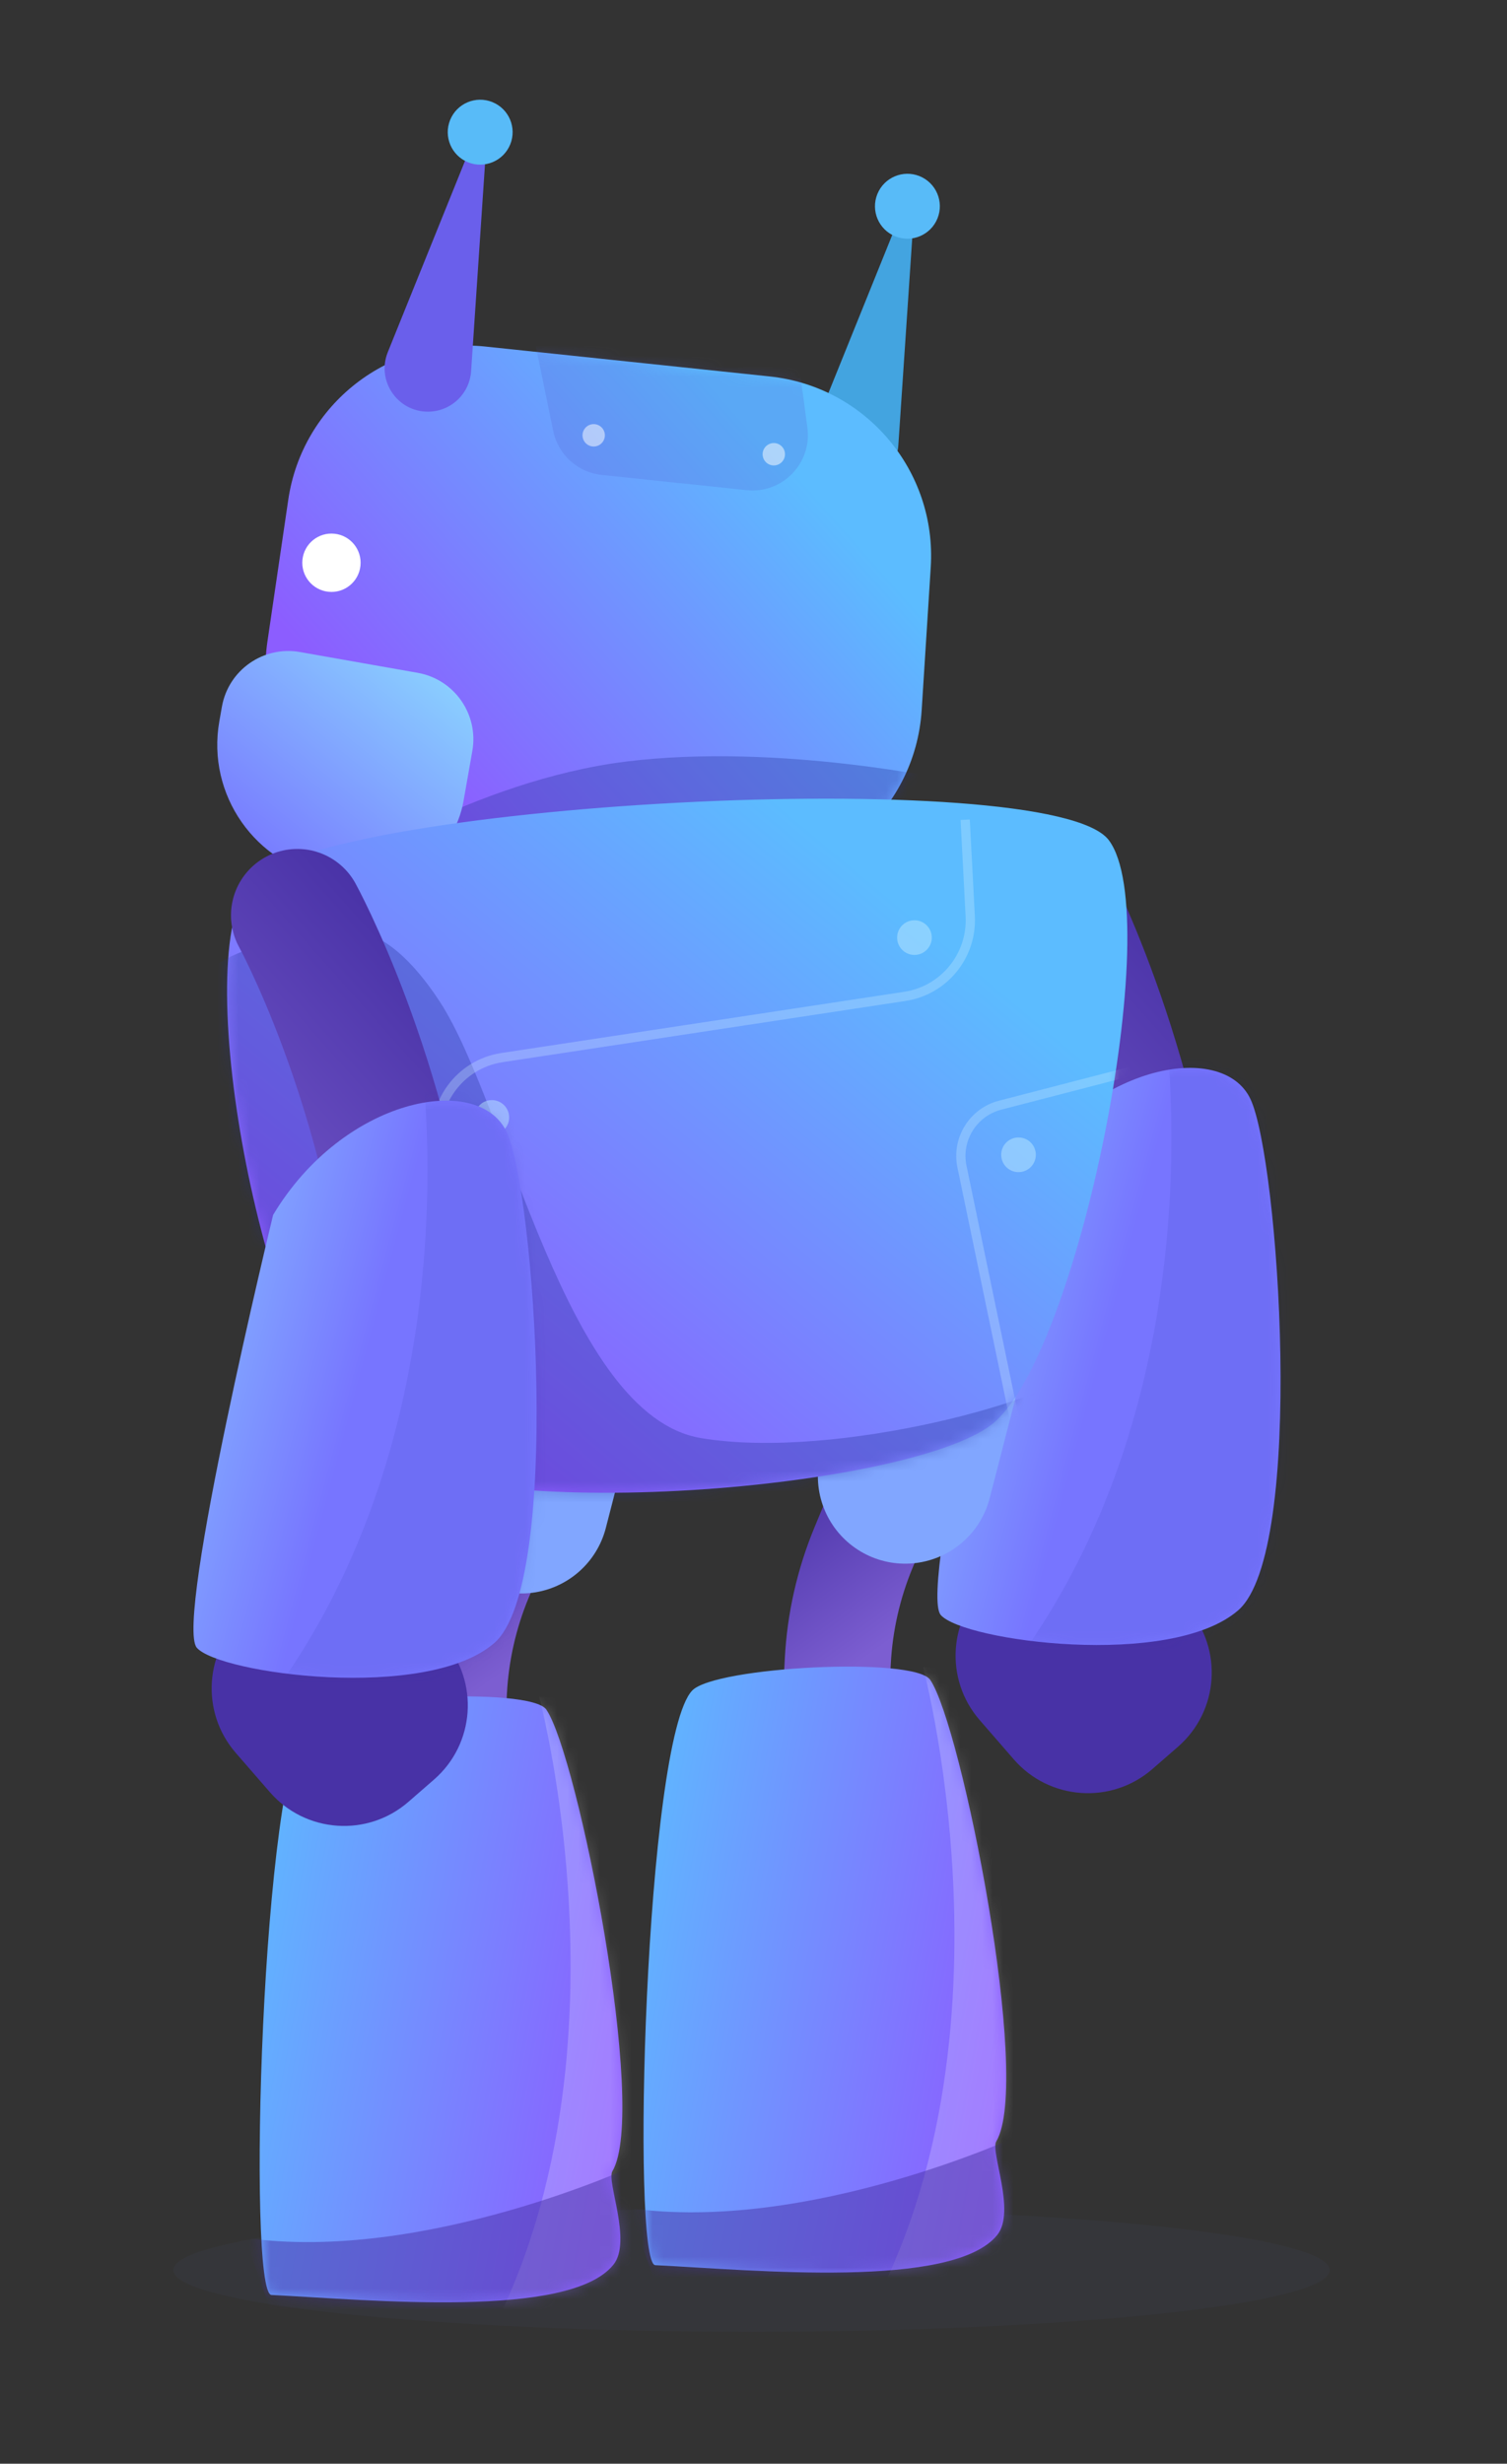 <svg width="142" height="232" viewBox="0 0 142 232" fill="none" xmlns="http://www.w3.org/2000/svg">
<rect x="0" y="0" width="142" height="232" fill="#333333" stroke="none"/>
<path opacity="0.1" fill-rule="evenodd" clip-rule="evenodd" d="M70.811 219.579C100.899 219.579 125.291 216.977 125.291 213.769C125.291 210.56 100.899 207.958 70.811 207.958C40.722 207.958 16.331 210.56 16.331 213.769C16.331 216.977 40.722 219.579 70.811 219.579Z" fill="#495180"/>
<path d="M52.412 131.139L45.19 148.557C43.782 151.951 42.965 155.56 42.773 159.229L41.657 180.606" stroke="url(#paint0_linear)" stroke-width="9.999" stroke-linecap="round" stroke-linejoin="round"/>
<path d="M52.008 130.623L49.121 141.827" stroke="#81A6FF" stroke-width="16.451" stroke-linecap="round" stroke-linejoin="round"/>
<path fill-rule="evenodd" clip-rule="evenodd" d="M51.482 160.993C49.97 158.783 31.207 159.755 29.054 161.997C24.629 166.604 23.27 215.992 25.574 216.108C34.88 216.573 53.669 218.403 57.8 213.26C59.576 211.048 57.125 205.435 57.705 204.457C61.095 198.732 54.427 165.3 51.482 160.993Z" fill="url(#paint1_linear)"/>
<mask id="mask0" mask-type="alpha" maskUnits="userSpaceOnUse" x="7" y="154" width="64" height="72">
<path fill-rule="evenodd" clip-rule="evenodd" d="M51.482 160.993C49.97 158.783 31.207 159.755 29.054 161.997C24.629 166.604 23.27 215.992 25.574 216.108C34.88 216.573 53.669 218.403 57.8 213.26C59.576 211.048 57.125 205.435 57.705 204.457C61.095 198.732 54.427 165.3 51.482 160.993Z" fill="white"/>
</mask>
<g mask="url(#mask0)">
<path opacity="0.2" fill-rule="evenodd" clip-rule="evenodd" d="M50.804 159.779C50.804 159.779 61.588 199.915 41.986 226.619L56.722 234.074L77.149 211.694L62.861 160.417L50.804 159.779Z" fill="white"/>
<path opacity="0.5" fill-rule="evenodd" clip-rule="evenodd" d="M59.967 203.851C59.967 203.851 39.959 213.147 23.081 210.732L29.586 229.187L70.721 215.374L59.967 203.851Z" fill="#4832A6"/>
</g>
<path fill-rule="evenodd" clip-rule="evenodd" d="M95.637 146.824C99.495 143.47 105.341 143.879 108.694 147.737L111.909 151.437C115.261 155.294 114.852 161.137 110.996 164.489L108.583 166.588C104.726 169.942 98.879 169.534 95.526 165.675L92.311 161.975C88.96 158.119 89.368 152.276 93.224 148.923L95.637 146.824Z" fill="#4832A6"/>
<path d="M98.113 83.107C98.113 83.107 106.39 98.169 108.914 119.206" stroke="url(#paint2_linear)" stroke-width="12.499" stroke-linecap="round" stroke-linejoin="round"/>
<path fill-rule="evenodd" clip-rule="evenodd" d="M117.828 103.499C115.155 97.843 102.438 100.295 95.833 111.322C95.833 111.322 86.516 149.632 88.644 152.08C90.772 154.528 110.299 157.176 116.674 151.635C123.048 146.094 120.501 109.155 117.828 103.499Z" fill="url(#paint3_linear)"/>
<mask id="mask1" mask-type="alpha" maskUnits="userSpaceOnUse" x="70" y="96" width="72" height="70">
<path fill-rule="evenodd" clip-rule="evenodd" d="M117.828 103.499C115.155 97.843 102.438 100.295 95.833 111.322C95.833 111.322 86.516 149.632 88.644 152.08C90.772 154.528 110.299 157.176 116.674 151.635C123.048 146.094 120.501 109.155 117.828 103.499Z" fill="white"/>
</mask>
<g mask="url(#mask1)">
<path opacity="0.1" fill-rule="evenodd" clip-rule="evenodd" d="M109.423 93.571C109.423 93.571 116.075 131.057 94.249 158.529L128.831 157.255L128.772 106.774L109.423 93.571Z" fill="#273199"/>
</g>
<path d="M88.582 128.334L81.36 145.752C79.953 149.146 79.136 152.755 78.944 156.424L77.827 177.801" stroke="url(#paint4_linear)" stroke-width="9.999" stroke-linecap="round" stroke-linejoin="round"/>
<path d="M88.179 127.818L85.291 139.022" stroke="#81A6FF" stroke-width="16.451" stroke-linecap="round" stroke-linejoin="round"/>
<path fill-rule="evenodd" clip-rule="evenodd" d="M87.652 158.189C86.141 155.978 67.378 156.95 65.225 159.192C60.8 163.799 59.44 213.188 61.744 213.303C71.051 213.769 89.84 215.598 93.97 210.455C95.746 208.243 93.296 202.63 93.875 201.652C97.266 195.928 90.597 162.495 87.652 158.189Z" fill="url(#paint5_linear)"/>
<mask id="mask2" mask-type="alpha" maskUnits="userSpaceOnUse" x="43" y="151" width="64" height="72">
<path fill-rule="evenodd" clip-rule="evenodd" d="M87.652 158.189C86.141 155.978 67.378 156.95 65.225 159.192C60.8 163.799 59.44 213.188 61.744 213.303C71.051 213.769 89.84 215.598 93.97 210.455C95.746 208.243 93.296 202.63 93.875 201.652C97.266 195.928 90.597 162.495 87.652 158.189Z" fill="white"/>
</mask>
<g mask="url(#mask2)">
<path opacity="0.2" fill-rule="evenodd" clip-rule="evenodd" d="M86.974 156.974C86.974 156.974 97.759 197.11 78.157 223.815L92.892 231.269L113.32 208.889L99.032 157.612L86.974 156.974Z" fill="white"/>
<path opacity="0.5" fill-rule="evenodd" clip-rule="evenodd" d="M96.138 201.046C96.138 201.046 76.129 210.342 59.252 207.927L65.756 226.382L106.892 212.569L96.138 201.046Z" fill="#4832A6"/>
</g>
<path fill-rule="evenodd" clip-rule="evenodd" d="M80.892 45.727C82.912 45.572 84.511 43.956 84.647 41.935L86.013 21.596L84.529 20.997L76.797 40.134C75.663 42.941 77.874 45.96 80.892 45.727V45.727Z" fill="#43A4E0"/>
<path fill-rule="evenodd" clip-rule="evenodd" d="M84.357 22.256C85.922 22.888 87.703 22.132 88.336 20.566C88.968 19.001 88.212 17.219 86.647 16.587C85.083 15.955 83.301 16.711 82.669 18.277C82.036 19.842 82.792 21.624 84.357 22.256Z" fill="#58BBF8"/>
<path fill-rule="evenodd" clip-rule="evenodd" d="M27.164 47.052C28.489 38.043 36.685 31.682 45.741 32.634L72.527 35.45C81.583 36.401 88.277 44.327 87.701 53.415L86.847 66.871C86.235 76.507 77.725 83.695 68.123 82.686L40.228 79.754C30.627 78.745 23.796 69.944 25.202 60.392L27.164 47.052Z" fill="url(#paint6_linear)"/>
<mask id="mask3" mask-type="alpha" maskUnits="userSpaceOnUse" x="23" y="30" width="67" height="55">
<path fill-rule="evenodd" clip-rule="evenodd" d="M27.164 47.052C28.489 38.043 36.685 31.682 45.741 32.634L72.527 35.45C81.583 36.401 88.277 44.327 87.701 53.415L86.847 66.871C86.235 76.507 77.725 83.695 68.123 82.686L40.228 79.754C30.627 78.745 23.796 69.944 25.202 60.392L27.164 47.052Z" fill="white"/>
</mask>
<g mask="url(#mask3)">
<path opacity="0.2" fill-rule="evenodd" clip-rule="evenodd" d="M50.086 30.647C49.414 27.373 51.945 24.318 55.287 24.371L69.486 24.595C72.072 24.636 74.239 26.561 74.583 29.124L76.079 40.266C76.53 43.62 73.721 46.512 70.354 46.158L56.698 44.723C54.434 44.485 52.584 42.808 52.126 40.577L50.086 30.647Z" fill="#525DD0"/>
<path opacity="0.5" fill-rule="evenodd" clip-rule="evenodd" d="M55.832 42.041C56.411 42.101 56.929 41.681 56.99 41.102C57.051 40.523 56.631 40.005 56.052 39.944C55.474 39.883 54.955 40.303 54.894 40.882C54.833 41.461 55.253 41.98 55.832 42.041Z" fill="white"/>
<path opacity="0.5" fill-rule="evenodd" clip-rule="evenodd" d="M72.803 43.824C73.382 43.885 73.901 43.465 73.962 42.886C74.022 42.307 73.603 41.788 73.024 41.727C72.445 41.667 71.926 42.087 71.865 42.666C71.805 43.245 72.225 43.764 72.803 43.824Z" fill="white"/>
<path opacity="0.33" fill-rule="evenodd" clip-rule="evenodd" d="M89.57 73.475C89.57 73.475 73.419 69.941 59.035 71.709C44.651 73.476 31.276 82.312 31.276 82.312C31.276 82.312 51.464 88.369 52.726 88.369C53.987 88.369 68.119 86.602 70.643 86.602C73.166 86.602 89.57 73.475 89.57 73.475Z" fill="#273199"/>
</g>
<path fill-rule="evenodd" clip-rule="evenodd" d="M30.945 55.726C32.453 55.885 33.805 54.79 33.964 53.28C34.122 51.771 33.028 50.419 31.519 50.26C30.01 50.101 28.658 51.196 28.499 52.705C28.341 54.215 29.436 55.567 30.945 55.726Z" fill="white"/>
<path fill-rule="evenodd" clip-rule="evenodd" d="M20.909 66.553C21.517 63.098 24.812 60.792 28.266 61.401L39.356 63.358C42.809 63.967 45.115 67.26 44.507 70.714L43.674 75.438C42.783 80.496 37.959 83.874 32.901 82.981L30.968 82.64C24.061 81.421 19.449 74.835 20.666 67.928L20.909 66.553Z" fill="url(#paint7_linear)"/>
<path fill-rule="evenodd" clip-rule="evenodd" d="M40.636 38.753C42.656 38.597 44.255 36.982 44.391 34.961L45.757 14.622L44.273 14.023L36.541 33.16C35.408 35.966 37.618 38.986 40.636 38.753V38.753Z" fill="#6A5FEB"/>
<path fill-rule="evenodd" clip-rule="evenodd" d="M44.101 15.282C45.666 15.914 47.448 15.157 48.08 13.592C48.713 12.027 47.957 10.245 46.392 9.613C44.827 8.98 43.045 9.737 42.413 11.302C41.781 12.868 42.536 14.649 44.101 15.282Z" fill="#58BBF8"/>
<path fill-rule="evenodd" clip-rule="evenodd" d="M23.328 83.358C28.844 75.544 98.979 71.869 104.471 79.105C109.964 86.342 101.539 127.91 93.428 134.154C85.317 140.398 42.692 143.935 33.832 135.959C24.972 127.984 17.811 91.171 23.328 83.358Z" fill="url(#paint8_linear)"/>
<mask id="mask4" mask-type="alpha" maskUnits="userSpaceOnUse" x="20" y="73" width="89" height="70">
<path fill-rule="evenodd" clip-rule="evenodd" d="M23.328 83.358C28.844 75.544 98.979 71.869 104.471 79.105C109.964 86.342 101.539 127.91 93.428 134.154C85.317 140.398 42.692 143.935 33.832 135.959C24.972 127.984 17.811 91.171 23.328 83.358Z" fill="white"/>
</mask>
<g mask="url(#mask4)">
<path opacity="0.33" fill-rule="evenodd" clip-rule="evenodd" d="M30.149 88.147C30.149 88.147 35.013 84.522 41.422 94.297C47.83 104.072 53.291 133.277 66.039 135.418C78.786 137.559 100.097 131.667 102.175 128.469C104.254 125.27 104.547 136.209 98.813 139.318C93.08 142.427 69.249 148.451 59.492 149.804C49.736 151.158 36.414 148.767 31.979 144.506C27.544 140.244 22.021 125.928 19.606 117.348C17.191 108.768 17.119 96.694 18.874 92.67C20.629 88.646 30.149 88.147 30.149 88.147Z" fill="#273199"/>
<path opacity="0.3" d="M108.72 100.321L94.238 104.072C91.69 104.732 90.108 107.276 90.643 109.853L96.062 135.929" stroke="#CDEEFF" stroke-width="0.871"/>
<path opacity="0.5" fill-rule="evenodd" clip-rule="evenodd" d="M96.056 110.375C96.957 110.328 97.648 109.559 97.601 108.659C97.554 107.758 96.786 107.066 95.885 107.113C94.985 107.161 94.293 107.929 94.341 108.83C94.388 109.73 95.156 110.422 96.056 110.375Z" fill="#BBE9FF"/>
<path opacity="0.3" d="M90.946 77.194L91.422 86.271C91.617 89.998 88.954 93.266 85.264 93.826L47.299 99.591C43.311 100.197 40.582 103.938 41.223 107.92L46.318 139.563" stroke="#CDEEFF" stroke-width="0.871"/>
<path opacity="0.5" fill-rule="evenodd" clip-rule="evenodd" d="M46.429 106.857C47.33 106.809 48.021 106.041 47.974 105.14C47.927 104.24 47.158 103.548 46.258 103.595C45.358 103.642 44.666 104.411 44.713 105.311C44.761 106.212 45.529 106.904 46.429 106.857Z" fill="#BBE9FF"/>
<path opacity="0.5" fill-rule="evenodd" clip-rule="evenodd" d="M86.251 89.922C87.151 89.875 87.843 89.107 87.796 88.206C87.749 87.305 86.98 86.614 86.08 86.661C85.18 86.708 84.488 87.476 84.535 88.377C84.582 89.278 85.351 89.969 86.251 89.922Z" fill="#BBE9FF"/>
</g>
<path fill-rule="evenodd" clip-rule="evenodd" d="M25.539 149.909C29.396 146.555 35.243 146.964 38.596 150.822L41.811 154.522C45.163 158.379 44.754 164.222 40.898 167.575L38.485 169.674C34.628 173.028 28.781 172.619 25.428 168.761L22.213 165.061C18.861 161.204 19.27 155.361 23.126 152.008L25.539 149.909Z" fill="#4832A6"/>
<path d="M28.015 86.192C28.015 86.192 36.292 101.255 38.816 122.291" stroke="url(#paint9_linear)" stroke-width="12.499" stroke-linecap="round" stroke-linejoin="round"/>
<path fill-rule="evenodd" clip-rule="evenodd" d="M47.73 106.584C45.057 100.928 32.34 103.381 25.735 114.407C25.735 114.407 16.418 152.717 18.546 155.165C20.673 157.613 40.201 160.261 46.575 154.72C52.95 149.179 50.403 112.24 47.73 106.584Z" fill="url(#paint10_linear)"/>
<mask id="mask5" mask-type="alpha" maskUnits="userSpaceOnUse" x="0" y="99" width="72" height="70">
<path fill-rule="evenodd" clip-rule="evenodd" d="M47.73 106.584C45.057 100.928 32.34 103.381 25.735 114.407C25.735 114.407 16.418 152.717 18.546 155.165C20.673 157.613 40.201 160.261 46.575 154.72C52.95 149.179 50.403 112.24 47.73 106.584Z" fill="white"/>
</mask>
<g mask="url(#mask5)">
<path opacity="0.1" fill-rule="evenodd" clip-rule="evenodd" d="M39.325 96.656C39.325 96.656 45.977 134.142 24.151 161.614L58.733 160.34L58.674 109.859L39.325 96.656Z" fill="#273199"/>
</g>
<defs>
<linearGradient id="paint0_linear" x1="66.641" y1="143.496" x2="55.555" y2="128.311" gradientUnits="userSpaceOnUse">
<stop stop-color="#7C5ED1"/>
<stop offset="1" stop-color="#4630A4"/>
</linearGradient>
<linearGradient id="paint1_linear" x1="24.298" y1="160.024" x2="64.037" y2="167.392" gradientUnits="userSpaceOnUse">
<stop stop-color="#5CBCFF"/>
<stop offset="1" stop-color="#8C5DFF"/>
</linearGradient>
<linearGradient id="paint2_linear" x1="106.146" y1="138.531" x2="135.828" y2="112.11" gradientUnits="userSpaceOnUse">
<stop stop-color="#7C5ED1"/>
<stop offset="1" stop-color="#4630A4"/>
</linearGradient>
<linearGradient id="paint3_linear" x1="84.609" y1="100.16" x2="109.354" y2="106.753" gradientUnits="userSpaceOnUse">
<stop stop-color="#8ACFFF"/>
<stop offset="1" stop-color="#7775FF"/>
</linearGradient>
<linearGradient id="paint4_linear" x1="102.812" y1="140.691" x2="91.725" y2="125.507" gradientUnits="userSpaceOnUse">
<stop stop-color="#7C5ED1"/>
<stop offset="1" stop-color="#4630A4"/>
</linearGradient>
<linearGradient id="paint5_linear" x1="60.468" y1="157.219" x2="100.208" y2="164.588" gradientUnits="userSpaceOnUse">
<stop stop-color="#5CBCFF"/>
<stop offset="1" stop-color="#8C5DFF"/>
</linearGradient>
<linearGradient id="paint6_linear" x1="63.779" y1="31.824" x2="29.504" y2="62.244" gradientUnits="userSpaceOnUse">
<stop stop-color="#5CBCFF"/>
<stop offset="1" stop-color="#8C5DFF"/>
</linearGradient>
<linearGradient id="paint7_linear" x1="28.706" y1="52.986" x2="12.438" y2="72.948" gradientUnits="userSpaceOnUse">
<stop stop-color="#8ACFFF"/>
<stop offset="1" stop-color="#7775FF"/>
</linearGradient>
<linearGradient id="paint8_linear" x1="68.694" y1="71.66" x2="28.911" y2="119.265" gradientUnits="userSpaceOnUse">
<stop stop-color="#5CBCFF"/>
<stop offset="1" stop-color="#8C5DFF"/>
</linearGradient>
<linearGradient id="paint9_linear" x1="36.048" y1="141.616" x2="65.73" y2="115.195" gradientUnits="userSpaceOnUse">
<stop stop-color="#7C5ED1"/>
<stop offset="1" stop-color="#4630A4"/>
</linearGradient>
<linearGradient id="paint10_linear" x1="14.511" y1="103.245" x2="39.256" y2="109.839" gradientUnits="userSpaceOnUse">
<stop stop-color="#8ACFFF"/>
<stop offset="1" stop-color="#7775FF"/>
</linearGradient>
</defs>
</svg>
